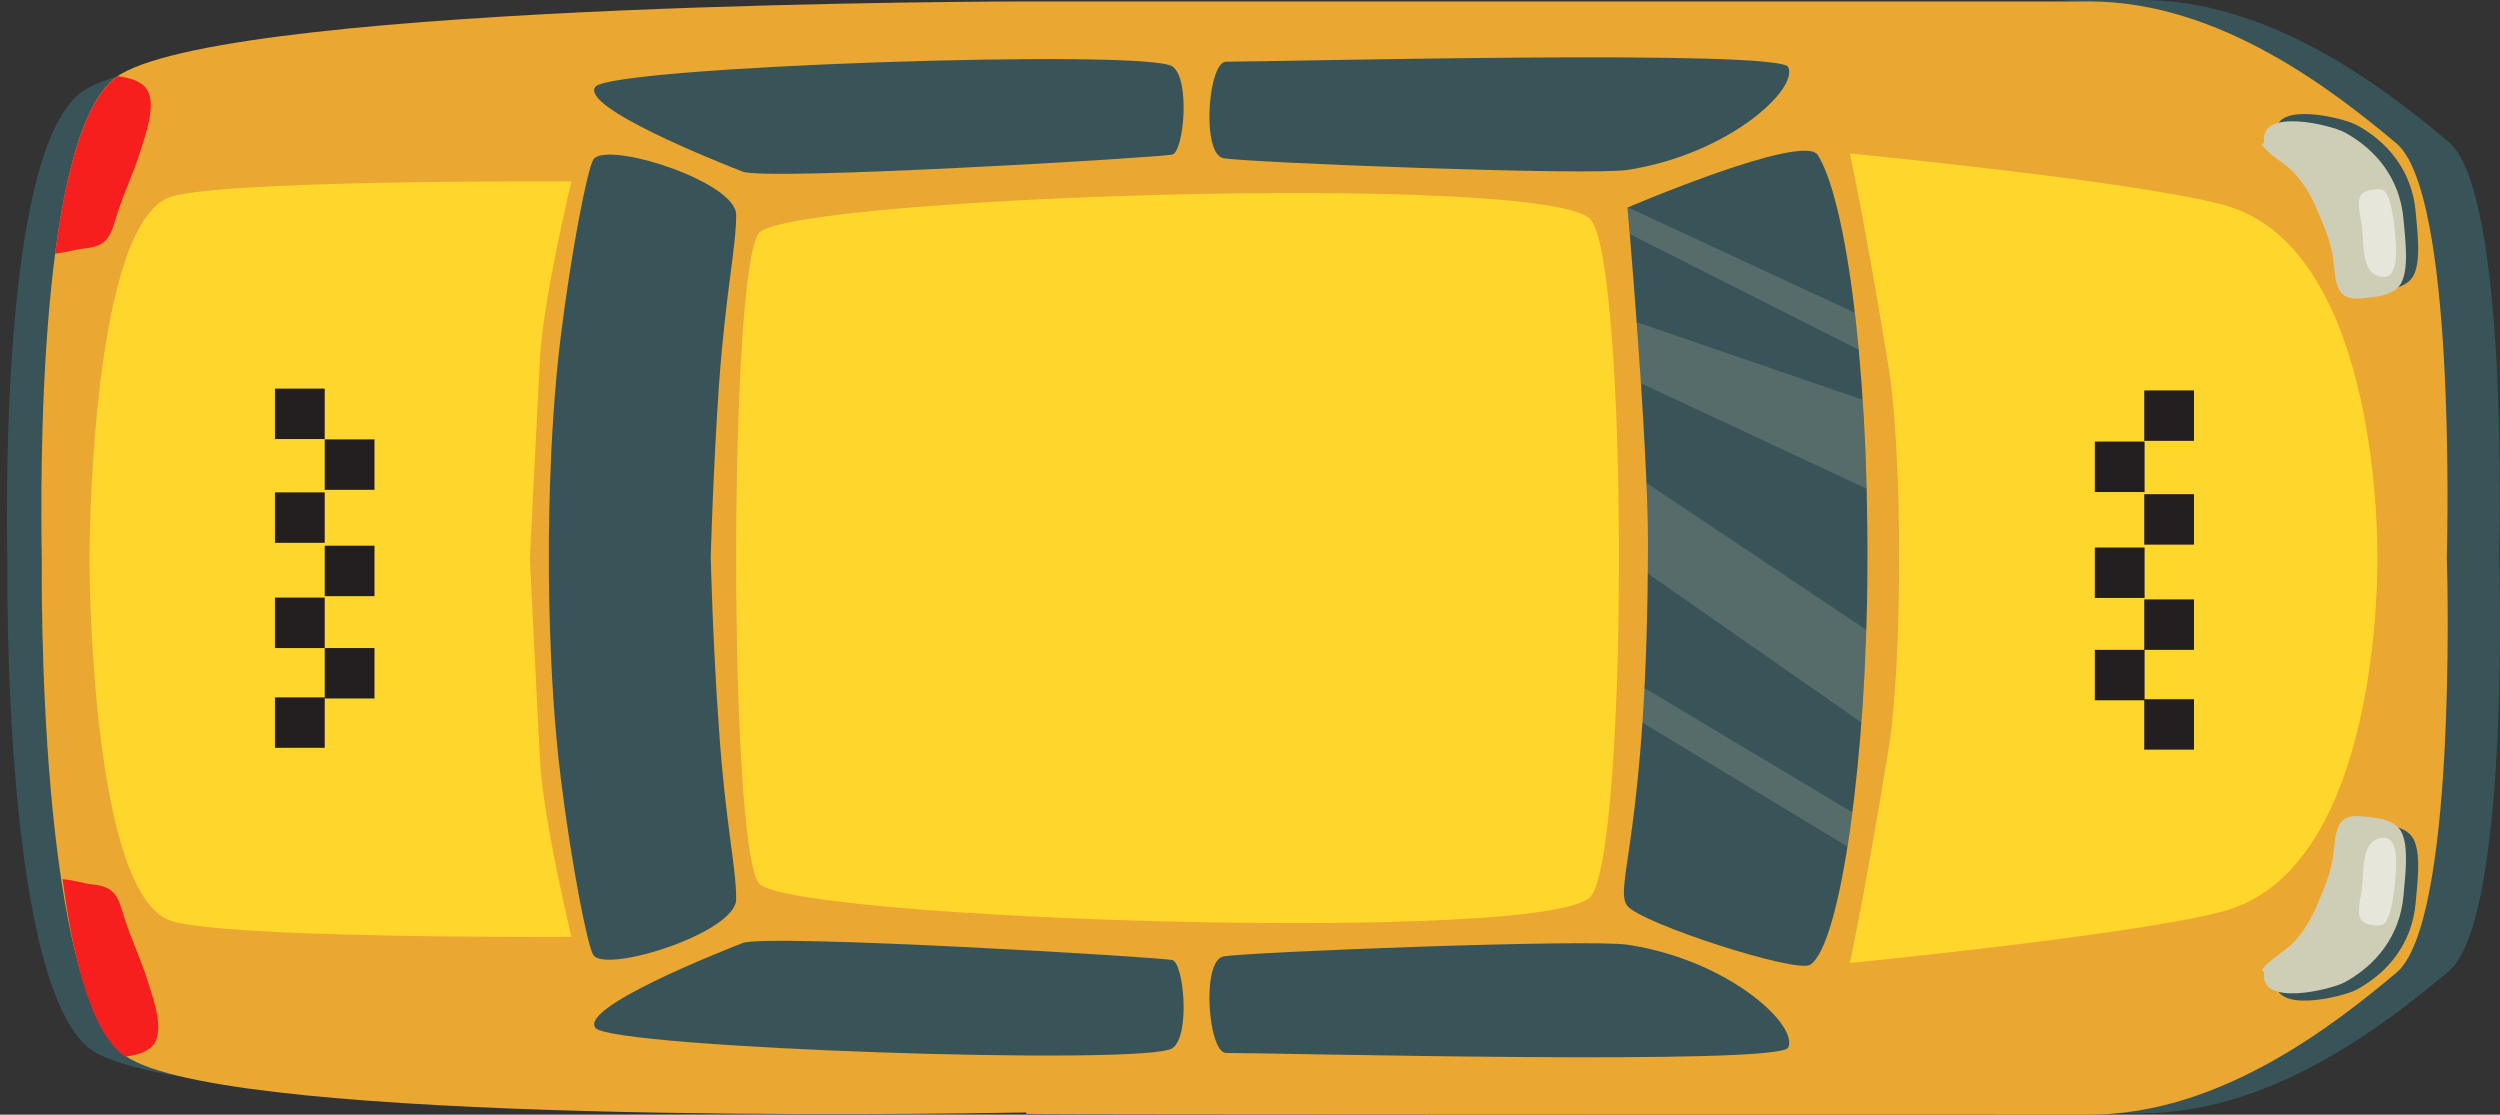 <svg width="157" height="70" viewBox="0 0 157 70" fill="none" xmlns="http://www.w3.org/2000/svg">
<rect x="0" y="0" width="157" height="70" fill="#333333" stroke="none"/>
<path d="M20.392 68.109C16.254 67.63 13.038 66.969 11.464 66.104C5.504 62.822 5.887 35.456 5.887 35.456C5.797 30.739 5.594 8.613 10.812 5.583C12.431 4.626 15.917 3.897 20.392 3.304L20.392 2.712C13.376 3.372 7.641 4.284 5.392 5.606C0.175 8.636 0.377 30.785 0.467 35.479C0.467 35.479 0.107 62.845 6.044 66.126C8.248 67.334 13.69 68.132 20.392 68.633L20.392 68.109Z" fill="#385459"/>
<path d="M153.774 60.999C157.485 57.9 157.012 36.846 156.945 34.954C156.99 33.063 157.462 12.008 153.774 8.909C149.906 5.674 142.709 -6.24663e-07 134.501 -9.83466e-07C133.399 -1.03163e-06 131.352 -1.12109e-06 128.676 -1.23807e-06C136.907 -8.78283e-07 144.081 5.674 147.949 8.909C151.66 12.008 151.188 33.063 151.12 34.954C151.165 36.846 151.637 57.9 147.949 60.999C144.081 64.235 136.885 69.909 128.676 69.909C131.352 69.909 133.399 69.909 134.501 69.909C142.732 69.909 149.906 64.235 153.774 60.999Z" fill="#385459"/>
<path d="M131.218 70C139.448 70 146.622 64.326 150.491 61.09C154.201 57.992 153.729 36.937 153.661 35.045C153.706 33.154 154.179 12.1 150.491 9.001C146.622 5.765 139.426 0.091 131.218 0.091C122.987 0.091 64.47 0.091 64.47 0.091C64.47 0.091 15.265 0.091 7.551 4.671C2.333 7.77 2.536 30.397 2.626 35.205C2.626 35.205 2.266 63.164 8.203 66.514C15.467 70.615 58.129 69.977 64.448 69.863L64.448 69.954C64.47 70 123.009 70 131.218 70Z" fill="#EAA732" id="color-dark-1"/>
<path d="M99.868 56.328C102.274 53.799 102.274 16.292 99.868 13.763C97.034 10.801 50.257 12.328 47.716 14.583C45.737 16.361 45.737 53.753 47.716 55.531C50.257 57.764 97.057 59.291 99.868 56.328Z" fill="#FFD62C" id="color-1"/>
<path d="M139.741 57.194C149.658 54.391 149.299 35.046 149.299 35.046C149.299 35.046 149.658 15.7 139.741 12.897C134.478 11.416 116.172 9.639 116.172 9.639C116.172 9.639 117.207 14.401 118.624 23.197C119.478 28.597 119.478 41.494 118.624 46.895C117.207 55.69 116.172 60.475 116.172 60.475C116.172 60.475 134.478 58.675 139.741 57.194Z" fill="#FFD62C" id="color-2"/>
<path d="M35.887 58.835C35.887 58.835 34.11 51.498 33.908 47.692C33.616 42.109 33.278 35.114 33.278 35.114C33.278 35.114 33.616 28.119 33.908 22.536C34.11 18.731 35.887 11.393 35.887 11.393C35.887 11.393 12.858 11.257 10.452 12.464C5.617 14.88 5.617 35.091 5.617 35.091C5.617 35.091 5.617 55.303 10.452 57.718C12.881 58.971 35.887 58.835 35.887 58.835Z" fill="#FFD62C" id="color-3"/>
<path d="M114.148 9.73C113.226 8.317 102.207 13.034 102.207 13.034C102.207 13.034 103.489 27.594 103.489 34.066C103.489 52.318 101.285 55.781 102.207 56.898C103.129 58.014 112.799 61.136 113.676 60.589C115.61 59.359 117.252 47.328 117.274 35.615C117.342 21.875 115.745 12.168 114.148 9.73Z" fill="#385459"/>
<path d="M46.232 56.465C46.232 54.414 45.557 51.703 45.152 45.778C44.748 40.173 44.635 34.977 44.635 34.977C44.635 34.977 44.77 29.782 45.152 24.177C45.58 18.275 46.232 15.54 46.232 13.49C46.232 11.393 38.023 8.796 37.259 10.026C36.899 10.596 35.887 15.677 35.212 21.169C34.403 27.64 34.47 35 34.47 35C34.47 35 34.403 42.337 35.212 48.831C35.887 54.323 36.899 59.404 37.259 59.974C38.046 61.159 46.254 58.561 46.232 56.465Z" fill="#385459"/>
<path d="M112.304 4.215C111.81 3.076 80.347 3.874 76.997 3.874C75.872 3.874 75.422 9.684 76.839 9.935C78.256 10.208 99.89 11.051 102.252 10.664C108.526 9.684 112.934 5.628 112.304 4.215Z" fill="#385459"/>
<path d="M73.623 4.17C74.77 4.945 74.343 9.525 73.623 9.707C72.904 9.889 48.143 11.37 46.637 10.778C45.13 10.186 36.382 6.722 37.394 5.446C38.406 4.17 71.982 3.053 73.623 4.17Z" fill="#385459"/>
<path d="M112.304 65.784C111.809 66.924 80.347 66.126 76.997 66.126C75.872 66.126 75.422 60.316 76.839 60.065C78.256 59.792 99.89 58.949 102.252 59.336C108.526 60.293 112.934 64.349 112.304 65.784Z" fill="#385459"/>
<path d="M73.623 65.83C74.77 65.055 74.343 60.475 73.623 60.293C72.904 60.111 48.143 58.63 46.637 59.222C45.13 59.815 36.382 63.278 37.394 64.554C38.406 65.83 71.982 66.947 73.623 65.83Z" fill="#385459"/>
<path d="M149.164 51.725C149.951 51.816 151.255 51.862 151.637 52.842C152.042 53.844 151.795 55.576 151.705 56.693C151.48 59.245 149.973 61.068 148.017 62.139C147.14 62.617 142.619 63.711 142.957 61.523L142.822 61.364C143.272 60.68 144.239 60.247 144.823 59.609C145.475 58.903 145.925 58.128 146.308 57.217C146.802 56.032 147.23 55.075 147.342 53.753C147.499 52.204 147.724 51.566 149.164 51.725Z" fill="#385459"/>
<path d="M148.399 51.27C149.186 51.361 150.491 51.406 150.873 52.386C151.278 53.389 151.03 55.12 150.94 56.237C150.715 58.789 149.209 60.612 147.252 61.683C146.375 62.161 141.855 63.255 142.192 61.068L142.057 60.908C142.507 60.225 143.474 59.792 144.059 59.154C144.711 58.447 145.161 57.673 145.543 56.761C146.038 55.576 146.465 54.619 146.577 53.298C146.712 51.771 146.96 51.11 148.399 51.27Z" fill="#CECDB6"/>
<path opacity="0.5" d="M149.748 58.037C149.434 58.197 148.511 58.128 148.264 57.741C147.994 57.308 148.242 56.374 148.309 55.941C148.466 54.984 148.264 53.138 149.209 52.728C150.603 52.113 150.513 54.027 150.445 54.961C150.378 55.713 150.243 57.468 149.748 57.992C149.658 58.083 149.433 58.128 149.478 58.128L149.748 58.037Z" fill="white"/>
<path d="M149.164 18.275C149.951 18.183 151.255 18.138 151.637 17.158C152.042 16.155 151.795 14.424 151.705 13.307C151.48 10.755 149.973 8.932 148.017 7.861C147.14 7.383 142.619 6.289 142.957 8.476L142.822 8.636C143.272 9.32 144.239 9.753 144.823 10.39C145.475 11.097 145.925 11.872 146.308 12.783C146.802 13.968 147.23 14.925 147.342 16.247C147.499 17.773 147.724 18.434 149.164 18.275Z" fill="#385459"/>
<path d="M148.399 18.73C149.186 18.639 150.49 18.594 150.873 17.614C151.278 16.611 151.03 14.88 150.94 13.763C150.715 11.211 149.209 9.388 147.252 8.317C146.375 7.839 141.855 6.745 142.192 8.932L142.057 9.092C142.507 9.775 143.474 10.208 144.059 10.846C144.711 11.553 145.161 12.328 145.543 13.239C146.038 14.424 146.465 15.381 146.577 16.703C146.712 18.229 146.96 18.89 148.399 18.73Z" fill="#CECDB6"/>
<path opacity="0.5" d="M149.748 11.963C149.434 11.803 148.511 11.872 148.264 12.259C147.994 12.692 148.242 13.626 148.309 14.059C148.466 15.016 148.264 16.862 149.209 17.272C150.603 17.887 150.513 15.973 150.445 15.039C150.378 14.287 150.243 12.532 149.748 12.008C149.658 11.917 149.433 11.872 149.478 11.872L149.748 11.963Z" fill="white"/>
<path d="M5.235 15.609C6.786 15.472 6.921 14.857 7.348 13.467C7.753 12.168 8.383 10.869 8.788 9.57C9.08 8.59 9.867 6.608 9.215 5.605C8.9 5.104 8.158 4.876 7.393 4.785C5.325 6.198 4.133 10.732 3.458 15.928C4.11 15.859 4.83 15.654 5.235 15.609Z" fill="#F71E1E"/>
<path d="M5.707 55.531C7.259 55.667 7.394 56.283 7.821 57.673C8.226 58.971 8.855 60.27 9.26 61.569C9.552 62.549 10.34 64.531 9.687 65.534C9.373 66.035 8.63 66.263 7.866 66.354C5.797 64.942 4.605 60.407 3.93 55.212C4.582 55.257 5.302 55.485 5.707 55.531Z" fill="#F71E1E"/>
<path opacity="0.2" d="M116.982 25.111L102.791 20.234L103.039 24.062L117.229 30.693L116.982 25.111Z" fill="#CECDB6"/>
<path opacity="0.2" d="M103.399 30.329L117.274 39.603L116.892 45.368L103.466 36.003L103.399 30.329Z" fill="#CECDB6"/>
<path opacity="0.2" d="M103.264 43.203L116.33 51.019L116.015 53.161L103.129 45.368L103.264 43.203Z" fill="#CECDB6"/>
<path opacity="0.2" d="M116.487 19.642L102.207 13.011L102.342 14.697L116.735 21.966L116.487 19.642Z" fill="#CECDB6"/>
<path d="M137.784 34.203L137.784 31.035L134.658 31.035L134.658 34.203L137.784 34.203Z" fill="#231F20"/>
<path d="M134.681 37.552L134.681 34.385L131.555 34.385L131.555 37.552L134.681 37.552Z" fill="#231F20"/>
<path d="M137.784 40.811L137.784 37.643L134.658 37.643L134.658 40.811L137.784 40.811Z" fill="#231F20"/>
<path d="M134.681 30.898L134.681 27.731L131.555 27.731L131.555 30.898L134.681 30.898Z" fill="#231F20"/>
<path d="M134.681 43.978L134.681 40.81L131.555 40.81L131.555 43.978L134.681 43.978Z" fill="#231F20"/>
<path d="M137.784 27.686L137.784 24.518L134.658 24.518L134.658 27.686L137.784 27.686Z" fill="#231F20"/>
<path d="M137.784 47.077L137.784 43.91L134.658 43.91L134.658 47.077L137.784 47.077Z" fill="#231F20"/>
<path d="M20.392 34.089L20.392 30.921L17.266 30.921L17.266 34.089L20.392 34.089Z" fill="#231F20"/>
<path d="M23.518 37.438L23.518 34.271L20.392 34.271L20.392 37.438L23.518 37.438Z" fill="#231F20"/>
<path d="M20.392 40.697L20.392 37.529L17.266 37.529L17.266 40.697L20.392 40.697Z" fill="#231F20"/>
<path d="M23.518 30.762L23.518 27.595L20.392 27.595L20.392 30.762L23.518 30.762Z" fill="#231F20"/>
<path d="M23.518 43.864L23.518 40.697L20.392 40.697L20.392 43.864L23.518 43.864Z" fill="#231F20"/>
<path d="M20.392 27.572L20.392 24.404L17.266 24.404L17.266 27.572L20.392 27.572Z" fill="#231F20"/>
<path d="M20.392 46.963L20.392 43.796L17.266 43.796L17.266 46.963L20.392 46.963Z" fill="#231F20"/>
</svg>

